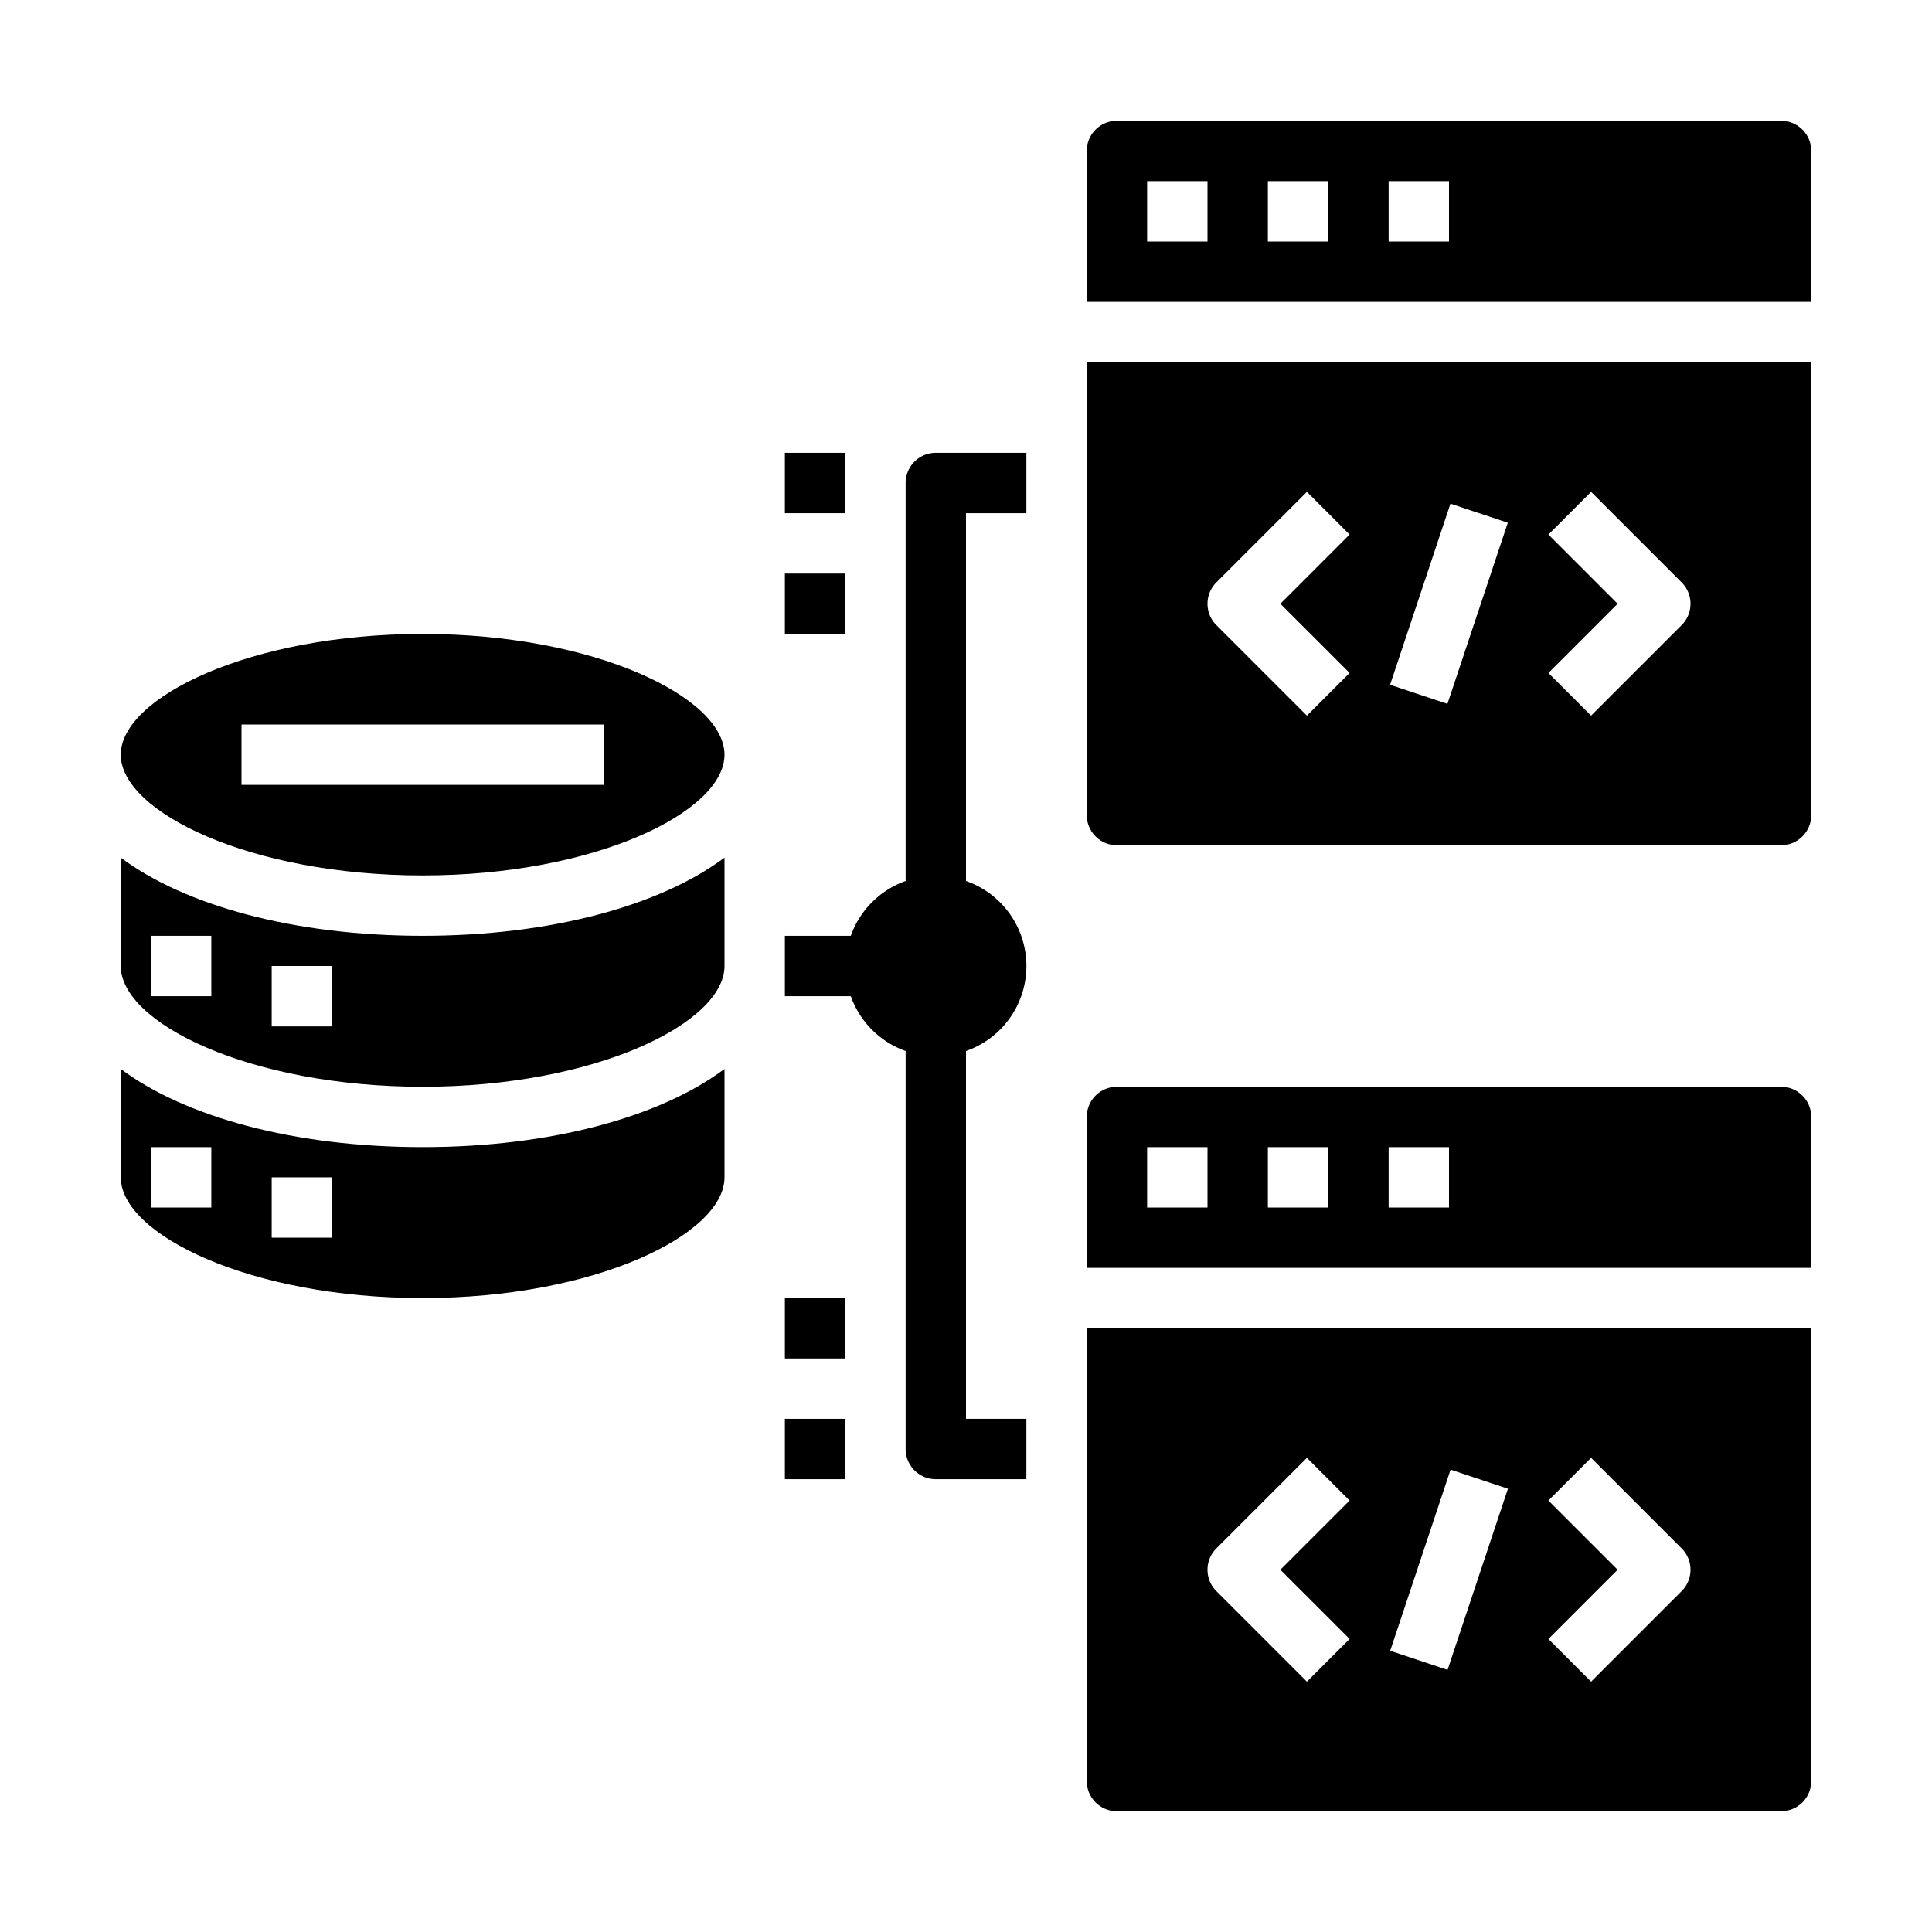 <svg xmlns="http://www.w3.org/2000/svg" viewBox="0 0 64 64" x="0px" y="0px"><g><path d="M60,27V12H36V27a1,1,0,0,0,1,1H59A1,1,0,0,0,60,27ZM44.707,22.293l-1.414,1.414-3-3a1,1,0,0,1,0-1.414l3-3,1.414,1.414L42.414,20Zm3.241,1.023-1.9-.632,2-6,1.9.632Zm7.759-2.609-3,3-1.414-1.414L53.586,20l-2.293-2.293,1.414-1.414,3,3A1,1,0,0,1,55.707,20.707Z"></path><path d="M59,4H37a1,1,0,0,0-1,1v5H60V5A1,1,0,0,0,59,4ZM40,8H38V6h2Zm4,0H42V6h2Zm4,0H46V6h2Z"></path><path d="M37,60H59a1,1,0,0,0,1-1V44H36V59A1,1,0,0,0,37,60ZM51.293,49.707l1.414-1.414,3,3a1,1,0,0,1,0,1.414l-3,3-1.414-1.414L53.586,52Zm-3.241-1.023,1.9.632-2,6-1.9-.632Zm-7.759,2.609,3-3,1.414,1.414L42.414,52l2.293,2.293-1.414,1.414-3-3A1,1,0,0,1,40.293,51.293Z"></path><path d="M36,37v5H60V37a1,1,0,0,0-1-1H37A1,1,0,0,0,36,37Zm10,1h2v2H46Zm-4,0h2v2H42Zm-4,0h2v2H38Z"></path><path d="M34,17V15H31a1,1,0,0,0-1,1V29.184A2.987,2.987,0,0,0,28.184,31H26v2h2.184A2.987,2.987,0,0,0,30,34.816V48a1,1,0,0,0,1,1h3V47H32V34.816a2.982,2.982,0,0,0,0-5.632V17Z"></path><rect x="26" y="15" width="2" height="2"></rect><rect x="26" y="19" width="2" height="2"></rect><rect x="26" y="47" width="2" height="2"></rect><rect x="26" y="43" width="2" height="2"></rect><path d="M14,36c5.72,0,10-2.11,10-4V28.41C21.89,29.99,18.27,31,14,31S6.11,29.99,4,28.41V32C4,33.89,8.28,36,14,36ZM9,32h2v2H9ZM5,31H7v2H5Z"></path><path d="M14,43c5.72,0,10-2.11,10-4V35.41C21.89,36.99,18.27,38,14,38S6.11,36.99,4,35.41V39C4,40.89,8.28,43,14,43ZM9,39h2v2H9ZM5,38H7v2H5Z"></path><path d="M14,21C8.28,21,4,23.11,4,25s4.28,4,10,4,10-2.11,10-4S19.72,21,14,21Zm6,5H8V24H20Z"></path></g></svg>